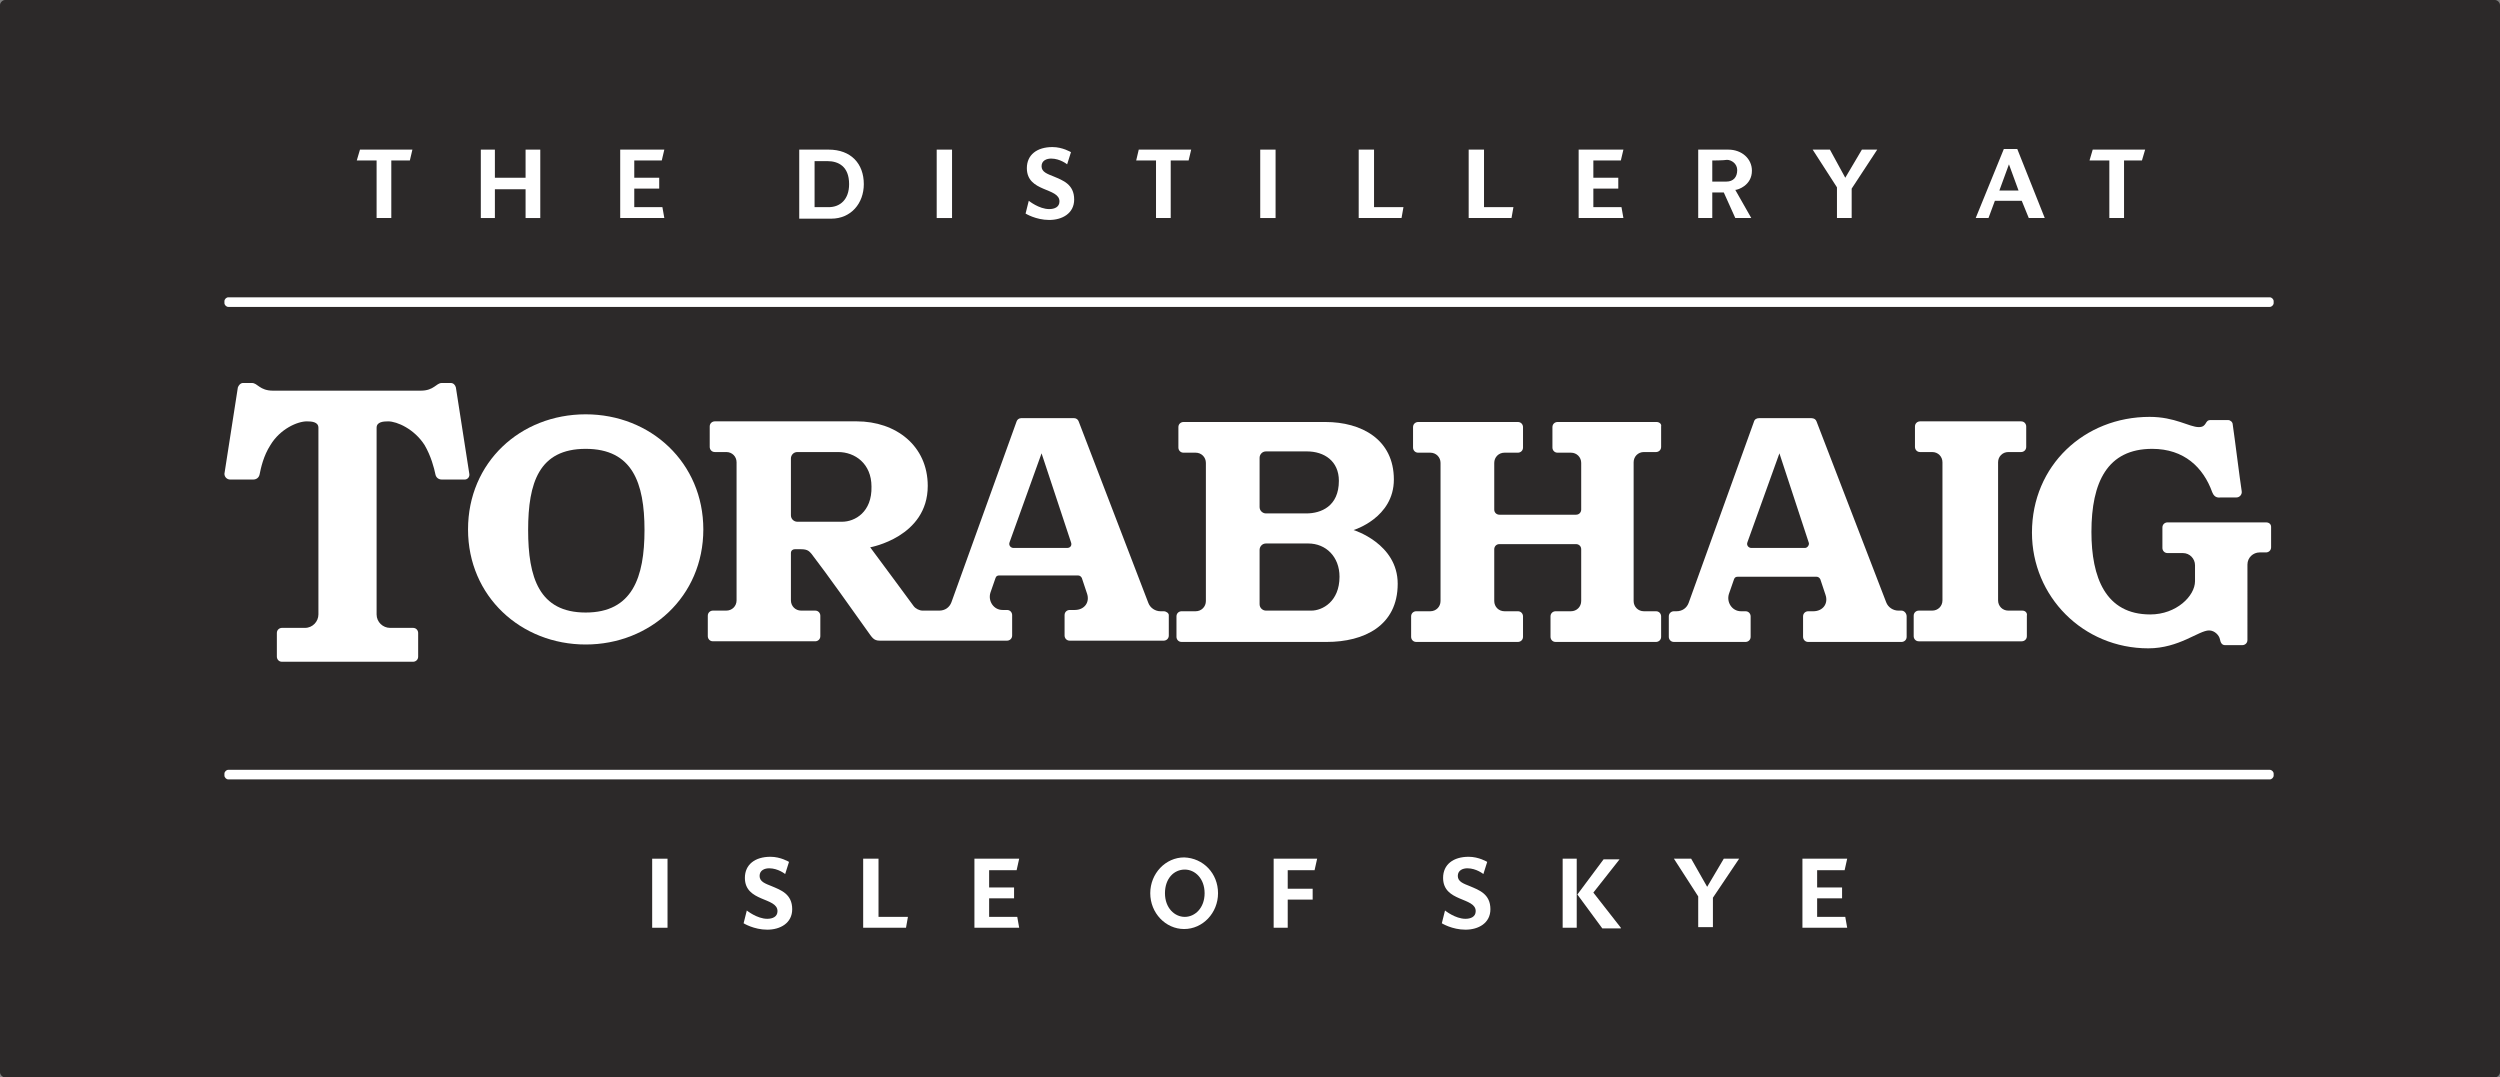 <?xml version="1.0" encoding="utf-8"?>
<!-- Generator: Adobe Illustrator 19.2.0, SVG Export Plug-In . SVG Version: 6.00 Build 0)  -->
<svg version="1.1" id="Layer_1" xmlns="http://www.w3.org/2000/svg" xmlns:xlink="http://www.w3.org/1999/xlink" x="0px" y="0px"
	 viewBox="0 0 391 168.5" style="enable-background:new 0 0 391 168.5;" xml:space="preserve">
<rect x="0" y="0" width="391" height="168.5" fill="#808080" stroke="none"/>
<style type="text/css">
	.st0{opacity:0.9;fill:#231F20;}
	.st1{fill:#FFFFFF;}
	.st2{fill:none;}
</style>
<g>
	<path class="st0" d="M391,0.8v166.9c0,0.4-0.4,0.8-0.8,0.8H0.8c-0.4,0-0.8-0.4-0.8-0.8V0.8C0,0.4,0.4,0,0.8,0h389.4
		C390.6,0,391,0.4,391,0.8z"/>
	<path class="st1" d="M35.1,47.1v0.3c0,0.3,0.3,0.6,0.6,0.6H355c0.3,0,0.6-0.3,0.6-0.6v-0.3c0-0.3-0.3-0.6-0.6-0.6H35.7
		C35.4,46.5,35.1,46.8,35.1,47.1z"/>
	<path class="st1" d="M35.1,121v0.3c0,0.3,0.3,0.6,0.6,0.6H355c0.3,0,0.6-0.3,0.6-0.6V121c0-0.3-0.3-0.6-0.6-0.6H35.7
		C35.4,120.4,35.1,120.7,35.1,121z"/>
	<path class="st2" d="M355.4,121.3"/>
	<g>
		<path class="st1" d="M182,95.6h-0.5c-0.8,0-1.6-0.5-1.9-1.3l-10.9-28.4c-0.1-0.3-0.4-0.5-0.7-0.5h-8.3c-0.3,0-0.6,0.2-0.7,0.5
			l-10.2,28.3c-0.3,0.8-1,1.3-1.9,1.3h-2.6c-0.5,0-1.1-0.3-1.4-0.7c0,0-5-6.8-6.8-9.2c0,0,9-1.6,9-9.6c0-6.3-5-10.1-11.1-10.1h-22.2
			c-0.4,0-0.8,0.3-0.8,0.8v3.2c0,0.4,0.3,0.8,0.8,0.8h1.8c0.9,0,1.6,0.7,1.6,1.6v21.6c0,0.9-0.7,1.6-1.6,1.6h-2.1
			c-0.4,0-0.8,0.3-0.8,0.8v3.2c0,0.4,0.3,0.8,0.8,0.8h8h8c0.4,0,0.8-0.3,0.8-0.8v-3.2c0-0.4-0.3-0.8-0.8-0.8h-2.2
			c-0.9,0-1.6-0.7-1.6-1.6v-7.4c0-0.4,0.3-0.6,0.6-0.6h1c1.1,0,1.3,0.4,1.6,0.7c2.4,3.1,6.7,9.2,8.7,12c0.8,1.1,1,1.6,2,1.6h19.9
			c0.4,0,0.8-0.3,0.8-0.8l0-3.2c0-0.4-0.3-0.8-0.8-0.8l-0.7,0c-1.4,0-2.3-1.4-1.9-2.7l0.8-2.3c0.1-0.3,0.3-0.4,0.6-0.4l12.3,0
			c0.3,0,0.5,0.2,0.6,0.4l0.8,2.4c0.5,1.4-0.4,2.6-1.9,2.6h-0.8c-0.4,0-0.8,0.3-0.8,0.8v3.2c0,0.4,0.3,0.8,0.8,0.8H182
			c0.4,0,0.8-0.3,0.8-0.8v-3.2C182.8,95.9,182.4,95.6,182,95.6z M131.7,81.6h-7c-0.5,0-1-0.4-1-1v-8.9c0-0.5,0.4-1,1-1h6.4
			c2.6,0,5.2,1.8,5.2,5.4C136.4,80.1,133.7,81.6,131.7,81.6z M166.9,85.7l-8.4,0c-0.4,0-0.8-0.4-0.6-0.9l5-13.9l4.6,13.9
			C167.7,85.3,167.4,85.7,166.9,85.7z"/>
		<path class="st1" d="M316.3,95.5h-2.2c-0.9,0-1.6-0.7-1.6-1.6V72.3c0-0.9,0.7-1.6,1.6-1.6h2c0.4,0,0.8-0.3,0.8-0.8v-3.2
			c0-0.4-0.3-0.8-0.8-0.8h-15.8c-0.4,0-0.8,0.3-0.8,0.8v3.2c0,0.4,0.3,0.8,0.8,0.8h1.9c0.9,0,1.6,0.7,1.6,1.6v21.6
			c0,0.9-0.7,1.6-1.6,1.6h-2.1c-0.4,0-0.8,0.3-0.8,0.8v3.2c0,0.4,0.3,0.8,0.8,0.8h16.1c0.4,0,0.8-0.3,0.8-0.8v-3.2
			C317.1,95.9,316.8,95.5,316.3,95.5z"/>
		<path class="st1" d="M297.4,95.5h-0.5c-0.8,0-1.6-0.5-1.9-1.3l-10.9-28.3c-0.1-0.3-0.4-0.5-0.8-0.5h-8.2c-0.4,0-0.7,0.2-0.8,0.6
			l-10.2,28.3c-0.3,0.8-1,1.3-1.9,1.3h-0.4c-0.4,0-0.8,0.3-0.8,0.8v3.2c0,0.4,0.3,0.8,0.8,0.8H273c0.4,0,0.8-0.3,0.8-0.8l0-3.2
			c0-0.4-0.3-0.8-0.8-0.8l-0.7,0c-1.4,0-2.3-1.4-1.9-2.7l0.8-2.3c0.1-0.3,0.3-0.4,0.6-0.4l12.3,0c0.3,0,0.5,0.2,0.6,0.4l0.8,2.4
			c0.5,1.4-0.4,2.6-1.9,2.6h-0.8c-0.4,0-0.8,0.3-0.8,0.8v3.2c0,0.4,0.3,0.8,0.8,0.8h14.6c0.4,0,0.8-0.3,0.8-0.8v-3.2
			C298.2,95.9,297.8,95.5,297.4,95.5z M282.3,85.7l-8.4,0c-0.4,0-0.8-0.4-0.6-0.9l5-13.9l4.6,14C283,85.2,282.7,85.7,282.3,85.7z"/>
		<path class="st1" d="M91.6,64.8c-10.2,0-18.4,7.5-18.4,18c0,10.5,8.3,18,18.4,18s18.4-7.5,18.4-18C110,72.4,101.8,64.8,91.6,64.8z
			 M91.6,95.8c-7.3,0-9-5.5-9-12.9c0-7.4,1.7-12.7,9-12.7c7.3,0,9.2,5.3,9.2,12.7C100.8,90.3,98.9,95.8,91.6,95.8z"/>
		<path class="st1" d="M354.4,81.7h-15.4c-0.4,0-0.8,0.3-0.8,0.8l0,3.2c0,0.4,0.3,0.8,0.8,0.8l2.4,0c1.1,0,1.9,0.9,1.9,1.9v2.5
			c0,2.3-2.9,5.2-7,5.2c-7,0-9.2-5.8-9.2-12.9c0-7.8,2.5-13,9.5-13c5,0,8,2.9,9.4,6.8c0.4,1,1.1,0.8,1.4,0.8l2.4,0
			c0.5,0,0.9-0.5,0.8-1c-0.3-1.9-1.1-8.4-1.4-10.4c0-0.4-0.4-0.7-0.7-0.7c-0.8,0-2.1,0-2.8,0c-0.9,0-0.5,1.1-1.8,1.1
			c-1.5,0-3.7-1.6-7.7-1.6c-10.2,0-18.4,7.6-18.4,18.1c0,10,8,18.1,18.2,18.1c4.8,0,7.9-2.8,9.5-2.8c0.9,0,1.6,0.8,1.7,1.4
			c0.1,0.5,0.3,0.9,0.8,0.9c0.5,0,1.8,0,2.7,0c0.4,0,0.8-0.3,0.8-0.8V88.3c0-1.1,0.9-1.9,1.9-1.9h1c0.4,0,0.8-0.3,0.8-0.8v-3.2
			C355.2,82,354.9,81.7,354.4,81.7z"/>
		<path class="st1" d="M259.1,66h-15.5c-0.4,0-0.8,0.3-0.8,0.8v3.2c0,0.4,0.3,0.8,0.8,0.8h2.1c0.9,0,1.6,0.7,1.6,1.6v7.3
			c0,0.4-0.3,0.8-0.8,0.8h-12c-0.4,0-0.8-0.3-0.8-0.8v-7.3c0-0.9,0.7-1.6,1.6-1.6h2.1c0.4,0,0.8-0.3,0.8-0.8v-3.2
			c0-0.4-0.3-0.8-0.8-0.8h-15.6c-0.4,0-0.8,0.3-0.8,0.8v3.2c0,0.4,0.3,0.8,0.8,0.8h1.9c0.9,0,1.6,0.7,1.6,1.6v21.6
			c0,0.9-0.7,1.6-1.6,1.6h-2.2c-0.4,0-0.8,0.3-0.8,0.8v3.2c0,0.4,0.3,0.8,0.8,0.8h8h7.9c0.4,0,0.8-0.3,0.8-0.8v-3.2
			c0-0.4-0.3-0.8-0.8-0.8h-2.1c-0.9,0-1.6-0.7-1.6-1.6v-8.1c0-0.4,0.3-0.8,0.8-0.8h12c0.4,0,0.8,0.3,0.8,0.8v8.1
			c0,0.9-0.7,1.6-1.6,1.6h-2.4c-0.4,0-0.8,0.3-0.8,0.8v3.2c0,0.4,0.3,0.8,0.8,0.8h8h7.7c0.4,0,0.8-0.3,0.8-0.8v-3.2
			c0-0.4-0.3-0.8-0.8-0.8h-1.9c-0.9,0-1.6-0.7-1.6-1.6V72.3c0-0.9,0.7-1.6,1.6-1.6h1.9c0.4,0,0.8-0.3,0.8-0.8v-3.2
			C259.9,66.3,259.5,66,259.1,66z"/>
		<path class="st1" d="M218,75c0-6.3-5.1-9-10.7-9h-22.2c-0.4,0-0.8,0.3-0.8,0.8v3.2c0,0.4,0.3,0.8,0.8,0.8h1.9
			c0.9,0,1.6,0.7,1.6,1.6v21.6c0,0.9-0.7,1.6-1.6,1.6h-2.2c-0.4,0-0.8,0.3-0.8,0.8v3.2c0,0.4,0.3,0.8,0.8,0.8h8c0,0,10.8,0,14.7,0
			c5.8,0,11.1-2.5,11.1-9.1c0-6.3-6.9-8.4-6.9-8.4S218,81,218,75z M197,71.6c0-0.5,0.4-1,1-1h6.4c2.7,0,5,1.5,5,4.6
			c0,4-2.8,5.1-5.1,5.1H198c-0.5,0-1-0.4-1-1V71.6z M205.1,95.5H198c-0.5,0-1-0.4-1-1v-8.5c0-0.5,0.4-1,1-1h6.6
			c2.8,0,4.9,2.1,4.9,5.2C209.5,94.1,206.8,95.5,205.1,95.5z"/>
		<path class="st1" d="M73.4,74.1l-2.1-13.5c-0.1-0.4-0.4-0.7-0.8-0.7h-1.4c-0.9,0-1.2,1.2-3.3,1.2H42.7c-2.1,0-2.4-1.2-3.3-1.2H38
			c-0.4,0-0.7,0.4-0.8,0.7l-2.1,13.5C35.1,74.6,35.5,75,36,75h3.6c0.5,0,0.9-0.3,1-0.8c0.2-1,0.6-2.9,1.7-4.6
			c1.5-2.5,4.2-3.7,5.7-3.7c0.8,0,1.8,0.1,1.8,1v29.2c0,1.1-0.9,2.1-2.1,2.1h-3.6c-0.4,0-0.8,0.3-0.8,0.8v3.7c0,0.4,0.3,0.8,0.8,0.8
			h20.5c0.4,0,0.8-0.3,0.8-0.8v-3.7c0-0.4-0.3-0.8-0.8-0.8H61c-1.1,0-2.1-0.9-2.1-2.1l0-29.2c0-0.9,1-1,1.8-1c1.4,0,4.1,1.2,5.7,3.7
			c1,1.7,1.5,3.6,1.7,4.6c0.1,0.5,0.5,0.8,1,0.8h3.6C73.1,75,73.5,74.6,73.4,74.1z"/>
	</g>
	<g>
		<rect x="102" y="134.3" class="st1" width="2.4" height="10.8"/>
		<polygon class="st1" points="137.4,143.4 137.4,134.3 135,134.3 135,145.1 141.7,145.1 142,143.4 		"/>
		<polygon class="st1" points="284.2,143.4 284.2,140.5 288.1,140.5 288.1,138.8 284.2,138.8 284.2,136.1 288.5,136.1 288.9,134.3 
			281.9,134.3 281.9,145.1 288.9,145.1 288.6,143.4 		"/>
		<polygon class="st1" points="205.6,136.1 206,134.3 199.4,134.3 199.2,134.3 199.2,145.1 201.4,145.1 201.4,140.7 205.3,140.7 
			205.3,139 201.4,139 201.4,136.1 		"/>
		<path class="st1" d="M246.6,145.1h-2.2v-10.8h2.2V145.1z M253.5,145.1l-4.3-5.5l4.1-5.2h-2.5l-4.1,5.5l3.9,5.3H253.5z"/>
		<path class="st1" d="M272,134.3h-2.4l-2.6,4.4l-2.5-4.4h-2.7l3.8,5.9v4.8h2.3v-4.6L272,134.3z"/>
		<polygon class="st1" points="154.7,143.4 154.7,140.5 158.6,140.5 158.6,138.8 154.7,138.8 154.7,136.1 159,136.1 159.4,134.3 
			152.4,134.3 152.4,145.1 159.4,145.1 159.1,143.4 		"/>
		<path class="st1" d="M190.5,139.7c0,3.1-2.4,5.6-5.3,5.6c-2.9,0-5.3-2.5-5.3-5.6c0-3.1,2.4-5.6,5.3-5.6
			C188.2,134.2,190.5,136.6,190.5,139.7z M188.4,139.7c0-2.3-1.5-3.7-3.1-3.7c-1.7,0-3.1,1.4-3.1,3.7c0,2.3,1.5,3.7,3.1,3.7
			C186.9,143.4,188.4,142,188.4,139.7z"/>
		<path class="st1" d="M123.4,134.8c0,0-1.3-0.8-2.9-0.8c-2.4,0-4,1.2-4,3.3c0,3.8,5.1,3,5.1,5.2c0,0.9-0.8,1.2-1.6,1.2
			c-1.6,0-3.2-1.3-3.2-1.3l-0.5,2c0,0,1.6,1,3.7,1c2,0,3.9-1,3.9-3.2c0-2.4-1.8-3-3.2-3.6c-1-0.4-1.9-0.7-1.9-1.6
			c0-0.9,0.8-1.2,1.5-1.2c1.4,0,2.5,0.9,2.5,0.9L123.4,134.8z"/>
		<path class="st1" d="M232.6,134.8c0,0-1.3-0.8-2.9-0.8c-2.4,0-4,1.2-4,3.3c0,3.8,5.1,3,5.1,5.2c0,0.9-0.8,1.2-1.6,1.2
			c-1.6,0-3.2-1.3-3.2-1.3l-0.5,2c0,0,1.6,1,3.7,1c2,0,3.9-1,3.9-3.2c0-2.4-1.8-3-3.2-3.6c-1-0.4-1.9-0.7-1.9-1.6
			c0-0.9,0.8-1.2,1.5-1.2c1.4,0,2.5,0.9,2.5,0.9L232.6,134.8z"/>
	</g>
	<g>
		<polygon class="st1" points="186.3,23.4 178.1,23.4 177.7,25.1 180.8,25.1 180.8,34.1 183.1,34.1 183.1,25.1 185.9,25.1 		"/>
		<polygon class="st1" points="64.5,23.4 56.3,23.4 55.8,25.1 58.9,25.1 58.9,34.1 61.2,34.1 61.2,25.1 64.1,25.1 		"/>
		<polygon class="st1" points="335.5,23.4 327.3,23.4 326.8,25.1 329.9,25.1 329.9,34.1 332.2,34.1 332.2,25.1 335,25.1 		"/>
		<polygon class="st1" points="232.1,32.4 232.1,23.4 229.7,23.4 229.7,34.1 236.4,34.1 236.7,32.4 		"/>
		<polygon class="st1" points="214.9,32.4 214.9,23.4 212.5,23.4 212.5,34.1 219.2,34.1 219.5,32.4 		"/>
		<polygon class="st1" points="99.2,32.4 99.2,29.5 103.1,29.5 103.1,27.8 99.2,27.8 99.2,25.1 103.5,25.1 103.9,23.4 97,23.4 
			97,34.1 103.9,34.1 103.6,32.4 		"/>
		<rect x="146.5" y="23.4" class="st1" width="2.4" height="10.7"/>
		<rect x="197.1" y="23.4" class="st1" width="2.4" height="10.7"/>
		<path class="st1" d="M317.3,34.1h2.5l-4.3-10.8h-2.1L309,34.1h2l1-2.7h4.2L317.3,34.1z M312.7,29.8l1.5-4.1l1.5,4.1H312.7z"/>
		<polygon class="st1" points="82.2,23.4 82.2,27.8 77.4,27.8 77.4,23.4 75.2,23.4 75.2,34.1 77.4,34.1 77.4,29.6 82.2,29.6 
			82.2,34.1 84.5,34.1 84.5,23.4 		"/>
		<path class="st1" d="M293.6,23.4h-2.4l-2.6,4.4l-2.4-4.4h-2.7l3.8,5.9v4.8h2.3v-4.6L293.6,23.4z"/>
		<path class="st1" d="M125,34.1V23.4h4.6c3.5,0,5.5,2.2,5.5,5.4c0,3-2,5.4-5.1,5.4H125z M129.6,32.4c1.8,0,3.2-1.2,3.2-3.6
			c0-2.8-1.7-3.6-3.4-3.6h-2v7.2H129.6z"/>
		<path class="st1" d="M271.4,29.7l2.5,4.4h-2.5l-1.8-4h-1.8v4h-2.2V23.4c0,0,3.5,0,4.7,0c2.1,0,3.7,1.4,3.7,3.3
			C274,29,271.8,29.7,271.4,29.7z M267.8,25.1v3.3c0,0,1.6,0,2.2,0c1.1,0,1.7-0.7,1.7-1.8c0-1-0.9-1.6-1.6-1.6
			C269.5,25.1,267.8,25.1,267.8,25.1z"/>
		<polygon class="st1" points="249.2,32.4 249.2,29.5 253.1,29.5 253.1,27.8 249.2,27.8 249.2,25.1 253.5,25.1 253.9,23.4 
			246.9,23.4 246.9,34.1 253.9,34.1 253.6,32.4 		"/>
		<path class="st1" d="M167.5,23.8c0,0-1.3-0.8-2.9-0.8c-2.4,0-4,1.2-4,3.3c0,3.8,5.1,3,5.1,5.2c0,0.9-0.8,1.2-1.6,1.2
			c-1.6,0-3.2-1.3-3.2-1.3l-0.5,2c0,0,1.6,1,3.7,1c2,0,3.9-1,3.9-3.2c0-2.4-1.8-3-3.2-3.6c-1-0.4-1.9-0.7-1.9-1.6
			c0-0.9,0.8-1.2,1.5-1.2c1.4,0,2.5,0.9,2.5,0.9L167.5,23.8z"/>
	</g>
</g>
</svg>
